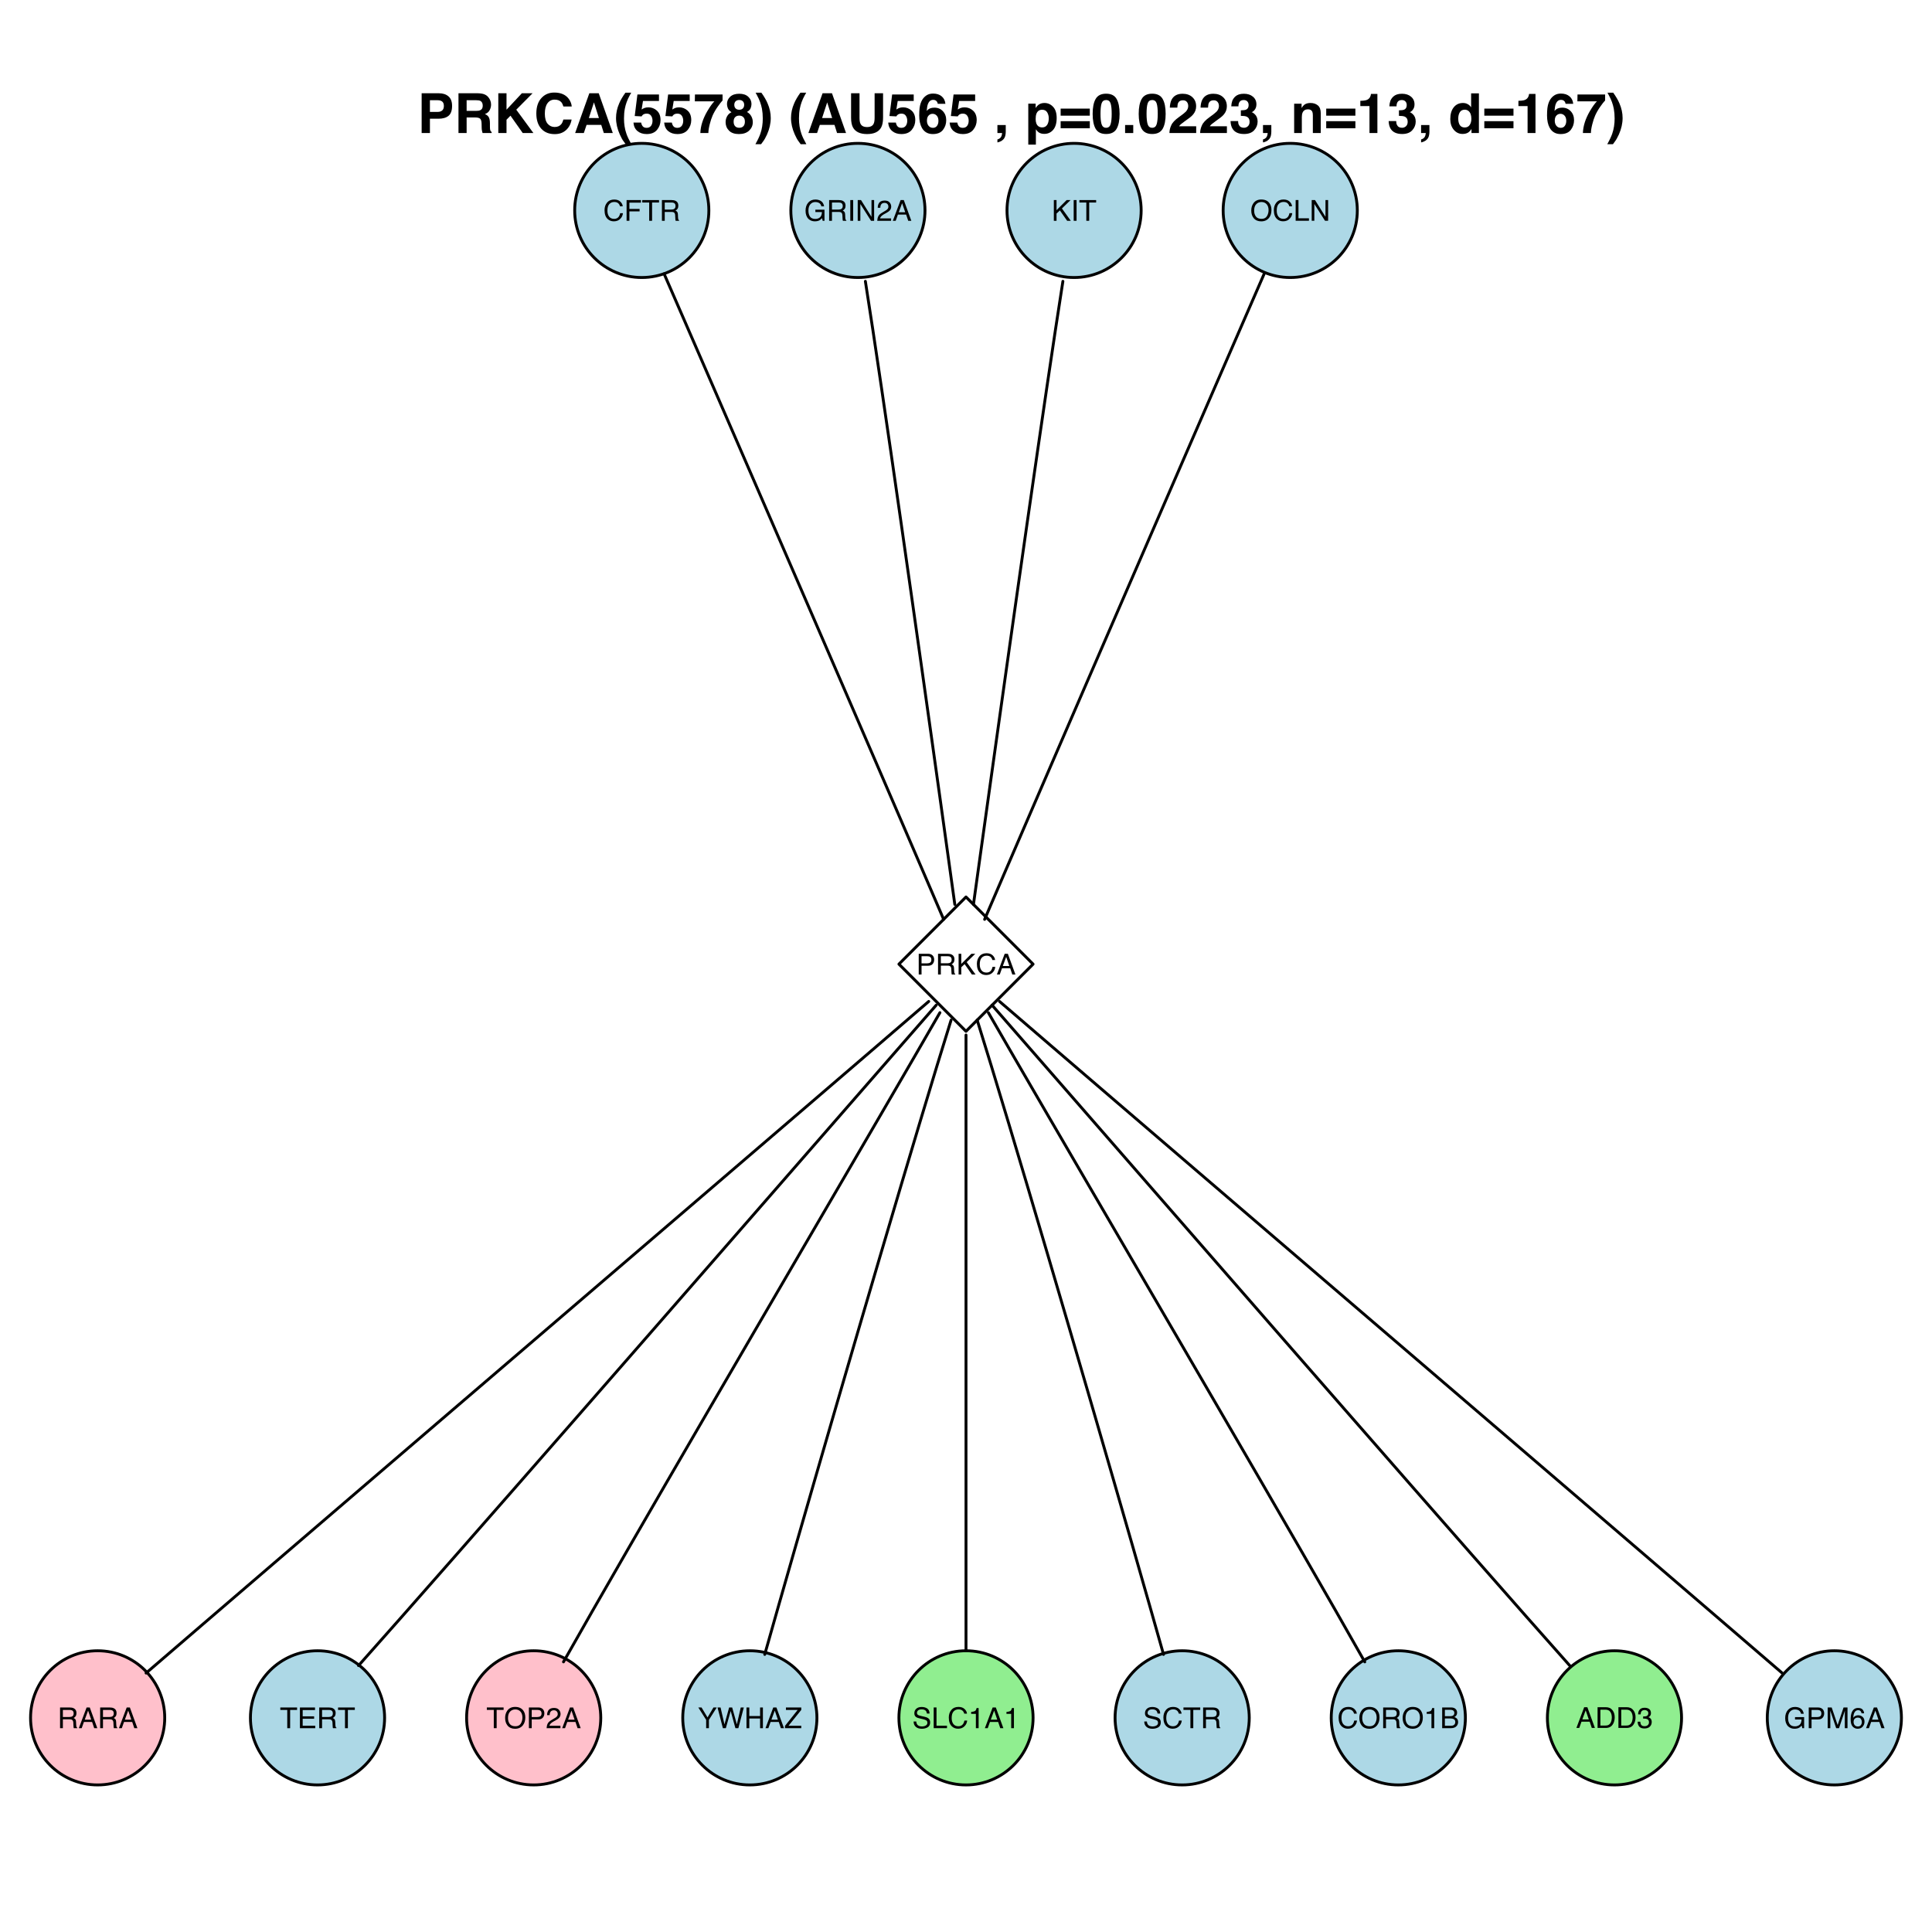 <?xml version="1.0" encoding="UTF-8"?>
<svg xmlns="http://www.w3.org/2000/svg" xmlns:xlink="http://www.w3.org/1999/xlink" width="504pt" height="504pt" viewBox="0 0 504 504" version="1.1">
<defs>
<g>
<symbol overflow="visible" id="glyph0-0">
<path style="stroke:none;" d="M 0.25 0 L 0.25 -5.406 L 4.531 -5.406 L 4.531 0 Z M 3.859 -0.672 L 3.859 -4.719 L 0.922 -4.719 L 0.922 -0.672 Z "/>
</symbol>
<symbol overflow="visible" id="glyph0-1">
<path style="stroke:none;" d="M 2.844 -5.547 C 3.531 -5.547 4.062 -5.363 4.438 -5 C 4.82 -4.645 5.035 -4.238 5.078 -3.781 L 4.359 -3.781 C 4.273 -4.125 4.113 -4.395 3.875 -4.594 C 3.633 -4.801 3.297 -4.906 2.859 -4.906 C 2.328 -4.906 1.895 -4.719 1.562 -4.344 C 1.238 -3.977 1.078 -3.41 1.078 -2.641 C 1.078 -2.004 1.223 -1.488 1.516 -1.094 C 1.816 -0.695 2.258 -0.5 2.844 -0.5 C 3.383 -0.5 3.797 -0.707 4.078 -1.125 C 4.223 -1.344 4.332 -1.629 4.406 -1.984 L 5.125 -1.984 C 5.062 -1.41 4.848 -0.938 4.484 -0.562 C 4.055 -0.094 3.477 0.141 2.75 0.141 C 2.125 0.141 1.598 -0.051 1.172 -0.438 C 0.609 -0.938 0.328 -1.711 0.328 -2.766 C 0.328 -3.555 0.539 -4.207 0.969 -4.719 C 1.414 -5.27 2.039 -5.547 2.844 -5.547 Z M 2.703 -5.547 Z "/>
</symbol>
<symbol overflow="visible" id="glyph0-2">
<path style="stroke:none;" d="M 0.641 -5.406 L 4.391 -5.406 L 4.391 -4.734 L 1.375 -4.734 L 1.375 -3.094 L 4.031 -3.094 L 4.031 -2.453 L 1.375 -2.453 L 1.375 0 L 0.641 0 Z "/>
</symbol>
<symbol overflow="visible" id="glyph0-3">
<path style="stroke:none;" d="M 4.5 -5.406 L 4.5 -4.766 L 2.688 -4.766 L 2.688 0 L 1.938 0 L 1.938 -4.766 L 0.125 -4.766 L 0.125 -5.406 Z "/>
</symbol>
<symbol overflow="visible" id="glyph0-4">
<path style="stroke:none;" d="M 3.078 -2.922 C 3.422 -2.922 3.691 -2.988 3.891 -3.125 C 4.098 -3.27 4.203 -3.52 4.203 -3.875 C 4.203 -4.258 4.062 -4.52 3.781 -4.656 C 3.633 -4.727 3.438 -4.766 3.188 -4.766 L 1.391 -4.766 L 1.391 -2.922 Z M 0.656 -5.406 L 3.156 -5.406 C 3.57 -5.406 3.914 -5.344 4.188 -5.219 C 4.688 -4.988 4.938 -4.566 4.938 -3.953 C 4.938 -3.617 4.867 -3.348 4.734 -3.141 C 4.609 -2.941 4.426 -2.781 4.188 -2.656 C 4.395 -2.57 4.551 -2.457 4.656 -2.312 C 4.758 -2.176 4.816 -1.953 4.828 -1.641 L 4.859 -0.906 C 4.867 -0.707 4.883 -0.555 4.906 -0.453 C 4.957 -0.273 5.035 -0.164 5.141 -0.125 L 5.141 0 L 4.25 0 C 4.227 -0.039 4.207 -0.098 4.188 -0.172 C 4.176 -0.254 4.164 -0.398 4.156 -0.609 L 4.109 -1.5 C 4.086 -1.852 3.957 -2.094 3.719 -2.219 C 3.582 -2.281 3.363 -2.312 3.062 -2.312 L 1.391 -2.312 L 1.391 0 L 0.656 0 Z "/>
</symbol>
<symbol overflow="visible" id="glyph0-5">
<path style="stroke:none;" d="M 2.906 -5.547 C 3.414 -5.547 3.852 -5.445 4.219 -5.25 C 4.758 -4.969 5.086 -4.473 5.203 -3.766 L 4.484 -3.766 C 4.398 -4.16 4.219 -4.445 3.938 -4.625 C 3.656 -4.801 3.305 -4.891 2.891 -4.891 C 2.391 -4.891 1.969 -4.703 1.625 -4.328 C 1.281 -3.953 1.109 -3.395 1.109 -2.656 C 1.109 -2.008 1.25 -1.484 1.531 -1.078 C 1.812 -0.68 2.273 -0.484 2.922 -0.484 C 3.398 -0.484 3.801 -0.625 4.125 -0.906 C 4.445 -1.188 4.613 -1.645 4.625 -2.281 L 2.922 -2.281 L 2.922 -2.891 L 5.297 -2.891 L 5.297 0 L 4.828 0 L 4.656 -0.688 C 4.406 -0.414 4.188 -0.227 4 -0.125 C 3.676 0.051 3.266 0.141 2.766 0.141 C 2.129 0.141 1.582 -0.066 1.125 -0.484 C 0.613 -0.992 0.359 -1.707 0.359 -2.625 C 0.359 -3.52 0.602 -4.238 1.094 -4.781 C 1.562 -5.289 2.164 -5.547 2.906 -5.547 Z M 2.781 -5.547 Z "/>
</symbol>
<symbol overflow="visible" id="glyph0-6">
<path style="stroke:none;" d="M 0.734 -5.406 L 1.484 -5.406 L 1.484 0 L 0.734 0 Z "/>
</symbol>
<symbol overflow="visible" id="glyph0-7">
<path style="stroke:none;" d="M 0.578 -5.406 L 1.438 -5.406 L 4.172 -1.031 L 4.172 -5.406 L 4.859 -5.406 L 4.859 0 L 4.047 0 L 1.266 -4.375 L 1.266 0 L 0.578 0 Z M 2.672 -5.406 Z "/>
</symbol>
<symbol overflow="visible" id="glyph0-8">
<path style="stroke:none;" d="M 0.234 0 C 0.254 -0.457 0.348 -0.852 0.516 -1.188 C 0.68 -1.52 1 -1.82 1.469 -2.094 L 2.172 -2.516 C 2.492 -2.691 2.719 -2.848 2.844 -2.984 C 3.039 -3.18 3.141 -3.41 3.141 -3.672 C 3.141 -3.984 3.047 -4.227 2.859 -4.406 C 2.68 -4.582 2.441 -4.672 2.141 -4.672 C 1.68 -4.672 1.363 -4.5 1.188 -4.156 C 1.094 -3.977 1.039 -3.723 1.031 -3.391 L 0.359 -3.391 C 0.367 -3.848 0.457 -4.223 0.625 -4.516 C 0.906 -5.023 1.41 -5.281 2.141 -5.281 C 2.742 -5.281 3.18 -5.117 3.453 -4.797 C 3.734 -4.473 3.875 -4.109 3.875 -3.703 C 3.875 -3.285 3.727 -2.926 3.438 -2.625 C 3.258 -2.445 2.953 -2.238 2.516 -2 L 2 -1.719 C 1.758 -1.582 1.57 -1.453 1.438 -1.328 C 1.188 -1.117 1.031 -0.883 0.969 -0.625 L 3.844 -0.625 L 3.844 0 Z "/>
</symbol>
<symbol overflow="visible" id="glyph0-9">
<path style="stroke:none;" d="M 3.344 -2.219 L 2.531 -4.594 L 1.656 -2.219 Z M 2.141 -5.406 L 2.969 -5.406 L 4.938 0 L 4.125 0 L 3.578 -1.625 L 1.438 -1.625 L 0.859 0 L 0.109 0 Z M 2.516 -5.406 Z "/>
</symbol>
<symbol overflow="visible" id="glyph0-10">
<path style="stroke:none;" d="M 0.578 -5.406 L 1.281 -5.406 L 1.281 -2.766 L 3.922 -5.406 L 4.938 -5.406 L 2.688 -3.219 L 5 0 L 4.047 0 L 2.156 -2.703 L 1.281 -1.891 L 1.281 0 L 0.578 0 Z "/>
</symbol>
<symbol overflow="visible" id="glyph0-11">
<path style="stroke:none;" d="M 2.906 -5.547 C 3.852 -5.547 4.555 -5.238 5.016 -4.625 C 5.379 -4.145 5.562 -3.535 5.562 -2.797 C 5.562 -1.984 5.359 -1.312 4.953 -0.781 C 4.461 -0.156 3.773 0.156 2.891 0.156 C 2.055 0.156 1.406 -0.117 0.938 -0.672 C 0.508 -1.191 0.297 -1.859 0.297 -2.672 C 0.297 -3.398 0.477 -4.023 0.844 -4.547 C 1.301 -5.211 1.988 -5.547 2.906 -5.547 Z M 2.984 -0.5 C 3.629 -0.5 4.094 -0.727 4.375 -1.188 C 4.664 -1.656 4.812 -2.188 4.812 -2.781 C 4.812 -3.414 4.645 -3.926 4.312 -4.312 C 3.977 -4.695 3.523 -4.891 2.953 -4.891 C 2.391 -4.891 1.93 -4.695 1.578 -4.312 C 1.223 -3.938 1.047 -3.375 1.047 -2.625 C 1.047 -2.031 1.195 -1.523 1.5 -1.109 C 1.801 -0.703 2.297 -0.5 2.984 -0.5 Z M 2.922 -5.547 Z "/>
</symbol>
<symbol overflow="visible" id="glyph0-12">
<path style="stroke:none;" d="M 0.578 -5.406 L 1.312 -5.406 L 1.312 -0.641 L 4.047 -0.641 L 4.047 0 L 0.578 0 Z "/>
</symbol>
<symbol overflow="visible" id="glyph0-13">
<path style="stroke:none;" d="M 0.641 -5.406 L 3.078 -5.406 C 3.555 -5.406 3.941 -5.27 4.234 -5 C 4.523 -4.727 4.672 -4.348 4.672 -3.859 C 4.672 -3.43 4.539 -3.062 4.281 -2.75 C 4.02 -2.438 3.617 -2.281 3.078 -2.281 L 1.375 -2.281 L 1.375 0 L 0.641 0 Z M 3.938 -3.844 C 3.938 -4.25 3.789 -4.52 3.5 -4.656 C 3.332 -4.727 3.109 -4.766 2.828 -4.766 L 1.375 -4.766 L 1.375 -2.906 L 2.828 -2.906 C 3.16 -2.906 3.426 -2.973 3.625 -3.109 C 3.832 -3.254 3.938 -3.5 3.938 -3.844 Z "/>
</symbol>
<symbol overflow="visible" id="glyph0-14">
<path style="stroke:none;" d="M 0.641 -5.406 L 4.578 -5.406 L 4.578 -4.734 L 1.359 -4.734 L 1.359 -3.094 L 4.344 -3.094 L 4.344 -2.469 L 1.359 -2.469 L 1.359 -0.641 L 4.641 -0.641 L 4.641 0 L 0.641 0 Z M 2.641 -5.406 Z "/>
</symbol>
<symbol overflow="visible" id="glyph0-15">
<path style="stroke:none;" d="M 0.156 -5.406 L 1 -5.406 L 2.562 -2.812 L 4.109 -5.406 L 4.969 -5.406 L 2.922 -2.172 L 2.922 0 L 2.203 0 L 2.203 -2.172 Z M 2.578 -5.406 Z "/>
</symbol>
<symbol overflow="visible" id="glyph0-16">
<path style="stroke:none;" d="M 0.938 -5.406 L 1.953 -1 L 3.172 -5.406 L 3.969 -5.406 L 5.188 -1 L 6.203 -5.406 L 7 -5.406 L 5.578 0 L 4.812 0 L 3.578 -4.484 L 2.312 0 L 1.547 0 L 0.141 -5.406 Z "/>
</symbol>
<symbol overflow="visible" id="glyph0-17">
<path style="stroke:none;" d="M 0.594 -5.406 L 1.328 -5.406 L 1.328 -3.172 L 4.141 -3.172 L 4.141 -5.406 L 4.875 -5.406 L 4.875 0 L 4.141 0 L 4.141 -2.531 L 1.328 -2.531 L 1.328 0 L 0.594 0 Z "/>
</symbol>
<symbol overflow="visible" id="glyph0-18">
<path style="stroke:none;" d="M 0.172 -0.609 L 3.484 -4.766 L 0.422 -4.766 L 0.422 -5.406 L 4.422 -5.406 L 4.422 -4.766 L 1.094 -0.641 L 4.422 -0.641 L 4.422 0 L 0.172 0 Z M 2.422 -5.406 Z "/>
</symbol>
<symbol overflow="visible" id="glyph0-19">
<path style="stroke:none;" d="M 1.047 -1.75 C 1.066 -1.438 1.141 -1.188 1.266 -1 C 1.504 -0.633 1.93 -0.453 2.547 -0.453 C 2.828 -0.453 3.078 -0.492 3.297 -0.578 C 3.734 -0.734 3.953 -1.004 3.953 -1.391 C 3.953 -1.68 3.863 -1.891 3.688 -2.016 C 3.5 -2.141 3.207 -2.25 2.812 -2.344 L 2.078 -2.516 C 1.598 -2.617 1.258 -2.734 1.062 -2.859 C 0.719 -3.086 0.547 -3.426 0.547 -3.875 C 0.547 -4.363 0.711 -4.758 1.047 -5.062 C 1.379 -5.375 1.852 -5.531 2.469 -5.531 C 3.039 -5.531 3.523 -5.395 3.922 -5.125 C 4.316 -4.852 4.516 -4.414 4.516 -3.812 L 3.828 -3.812 C 3.785 -4.102 3.707 -4.328 3.594 -4.484 C 3.363 -4.766 2.984 -4.906 2.453 -4.906 C 2.023 -4.906 1.711 -4.812 1.516 -4.625 C 1.328 -4.445 1.234 -4.238 1.234 -4 C 1.234 -3.738 1.344 -3.547 1.562 -3.422 C 1.707 -3.336 2.035 -3.238 2.547 -3.125 L 3.312 -2.953 C 3.676 -2.867 3.957 -2.754 4.156 -2.609 C 4.5 -2.359 4.672 -1.992 4.672 -1.516 C 4.672 -0.91 4.453 -0.477 4.016 -0.219 C 3.578 0.031 3.07 0.156 2.5 0.156 C 1.832 0.156 1.305 -0.016 0.922 -0.359 C 0.547 -0.703 0.359 -1.164 0.359 -1.75 Z M 2.531 -5.547 Z "/>
</symbol>
<symbol overflow="visible" id="glyph0-20">
<path style="stroke:none;" d="M 0.719 -3.734 L 0.719 -4.234 C 1.195 -4.285 1.531 -4.363 1.719 -4.469 C 1.906 -4.582 2.047 -4.844 2.141 -5.25 L 2.672 -5.25 L 2.672 0 L 1.953 0 L 1.953 -3.734 Z "/>
</symbol>
<symbol overflow="visible" id="glyph0-21">
<path style="stroke:none;" d="M 2.609 -3.125 C 2.91 -3.125 3.148 -3.164 3.328 -3.25 C 3.598 -3.383 3.734 -3.625 3.734 -3.969 C 3.734 -4.32 3.586 -4.562 3.297 -4.688 C 3.141 -4.758 2.898 -4.797 2.578 -4.797 L 1.266 -4.797 L 1.266 -3.125 Z M 2.844 -0.625 C 3.289 -0.625 3.613 -0.754 3.812 -1.016 C 3.926 -1.18 3.984 -1.379 3.984 -1.609 C 3.984 -2.004 3.812 -2.27 3.469 -2.406 C 3.281 -2.488 3.031 -2.531 2.719 -2.531 L 1.266 -2.531 L 1.266 -0.625 Z M 0.562 -5.406 L 2.875 -5.406 C 3.508 -5.406 3.957 -5.211 4.219 -4.828 C 4.375 -4.609 4.453 -4.352 4.453 -4.062 C 4.453 -3.719 4.359 -3.438 4.172 -3.219 C 4.066 -3.102 3.922 -3 3.734 -2.906 C 4.016 -2.801 4.223 -2.68 4.359 -2.547 C 4.598 -2.316 4.719 -1.992 4.719 -1.578 C 4.719 -1.234 4.609 -0.914 4.391 -0.625 C 4.066 -0.207 3.551 0 2.844 0 L 0.562 0 Z "/>
</symbol>
<symbol overflow="visible" id="glyph0-22">
<path style="stroke:none;" d="M 2.641 -0.625 C 2.891 -0.625 3.098 -0.648 3.266 -0.703 C 3.547 -0.797 3.773 -0.977 3.953 -1.25 C 4.098 -1.469 4.203 -1.75 4.266 -2.094 C 4.305 -2.289 4.328 -2.477 4.328 -2.656 C 4.328 -3.32 4.191 -3.836 3.922 -4.203 C 3.66 -4.578 3.234 -4.766 2.641 -4.766 L 1.344 -4.766 L 1.344 -0.625 Z M 0.609 -5.406 L 2.797 -5.406 C 3.535 -5.406 4.109 -5.141 4.516 -4.609 C 4.891 -4.129 5.078 -3.52 5.078 -2.781 C 5.078 -2.207 4.969 -1.691 4.75 -1.234 C 4.363 -0.41 3.707 0 2.781 0 L 0.609 0 Z "/>
</symbol>
<symbol overflow="visible" id="glyph0-23">
<path style="stroke:none;" d="M 1.953 0.141 C 1.328 0.141 0.875 -0.023 0.594 -0.359 C 0.32 -0.703 0.188 -1.125 0.188 -1.625 L 0.875 -1.625 C 0.906 -1.281 0.969 -1.031 1.062 -0.875 C 1.227 -0.594 1.539 -0.453 2 -0.453 C 2.344 -0.453 2.617 -0.547 2.828 -0.734 C 3.035 -0.922 3.141 -1.16 3.141 -1.453 C 3.141 -1.816 3.031 -2.07 2.812 -2.219 C 2.594 -2.363 2.285 -2.438 1.891 -2.438 C 1.848 -2.438 1.801 -2.438 1.75 -2.438 C 1.707 -2.438 1.664 -2.438 1.625 -2.438 L 1.625 -3.016 C 1.688 -3.004 1.738 -3 1.781 -3 C 1.832 -3 1.883 -3 1.938 -3 C 2.188 -3 2.391 -3.035 2.547 -3.109 C 2.828 -3.254 2.969 -3.5 2.969 -3.844 C 2.969 -4.113 2.875 -4.316 2.688 -4.453 C 2.5 -4.598 2.285 -4.672 2.047 -4.672 C 1.598 -4.672 1.289 -4.523 1.125 -4.234 C 1.031 -4.066 0.977 -3.832 0.969 -3.531 L 0.312 -3.531 C 0.312 -3.926 0.391 -4.258 0.547 -4.531 C 0.816 -5.02 1.289 -5.266 1.969 -5.266 C 2.508 -5.266 2.926 -5.145 3.219 -4.906 C 3.508 -4.676 3.656 -4.332 3.656 -3.875 C 3.656 -3.551 3.566 -3.289 3.391 -3.094 C 3.285 -2.969 3.148 -2.867 2.984 -2.797 C 3.254 -2.723 3.469 -2.578 3.625 -2.359 C 3.781 -2.141 3.859 -1.875 3.859 -1.562 C 3.859 -1.062 3.691 -0.648 3.359 -0.328 C 3.035 -0.016 2.566 0.141 1.953 0.141 Z "/>
</symbol>
<symbol overflow="visible" id="glyph0-24">
<path style="stroke:none;" d="M 0.562 -5.406 L 1.609 -5.406 L 3.156 -0.828 L 4.703 -5.406 L 5.734 -5.406 L 5.734 0 L 5.031 0 L 5.031 -3.188 C 5.031 -3.301 5.031 -3.484 5.031 -3.734 C 5.039 -3.992 5.047 -4.27 5.047 -4.562 L 3.516 0 L 2.781 0 L 1.234 -4.562 L 1.234 -4.391 C 1.234 -4.254 1.234 -4.051 1.234 -3.781 C 1.242 -3.508 1.25 -3.312 1.25 -3.188 L 1.25 0 L 0.562 0 Z "/>
</symbol>
<symbol overflow="visible" id="glyph0-25">
<path style="stroke:none;" d="M 2.203 -5.281 C 2.785 -5.281 3.191 -5.129 3.422 -4.828 C 3.66 -4.523 3.781 -4.211 3.781 -3.891 L 3.125 -3.891 C 3.082 -4.098 3.02 -4.258 2.938 -4.375 C 2.781 -4.594 2.539 -4.703 2.219 -4.703 C 1.844 -4.703 1.547 -4.531 1.328 -4.188 C 1.109 -3.852 0.988 -3.363 0.969 -2.719 C 1.113 -2.945 1.305 -3.113 1.547 -3.219 C 1.754 -3.32 1.988 -3.375 2.25 -3.375 C 2.688 -3.375 3.066 -3.234 3.391 -2.953 C 3.723 -2.672 3.891 -2.25 3.891 -1.688 C 3.891 -1.207 3.734 -0.781 3.422 -0.406 C 3.109 -0.039 2.664 0.141 2.094 0.141 C 1.602 0.141 1.176 -0.047 0.812 -0.422 C 0.457 -0.797 0.281 -1.426 0.281 -2.312 C 0.281 -2.969 0.359 -3.523 0.516 -3.984 C 0.828 -4.848 1.391 -5.281 2.203 -5.281 Z M 2.156 -0.453 C 2.5 -0.453 2.758 -0.566 2.938 -0.797 C 3.113 -1.035 3.203 -1.312 3.203 -1.625 C 3.203 -1.895 3.125 -2.148 2.969 -2.391 C 2.812 -2.641 2.531 -2.766 2.125 -2.766 C 1.832 -2.766 1.578 -2.672 1.359 -2.484 C 1.148 -2.297 1.047 -2.008 1.047 -1.625 C 1.047 -1.289 1.145 -1.008 1.344 -0.781 C 1.539 -0.562 1.812 -0.453 2.156 -0.453 Z "/>
</symbol>
<symbol overflow="visible" id="glyph1-0">
<path style="stroke:none;" d="M 1.078 0 L 1.078 -10.375 L 9.438 -10.375 L 9.438 0 Z M 8.141 -1.297 L 8.141 -9.078 L 2.375 -9.078 L 2.375 -1.297 Z "/>
</symbol>
<symbol overflow="visible" id="glyph1-1">
<path style="stroke:none;" d="M 6.938 -7.062 C 6.938 -7.602 6.789 -7.988 6.5 -8.219 C 6.219 -8.445 5.82 -8.562 5.312 -8.562 L 3.297 -8.562 L 3.297 -5.516 L 5.312 -5.516 C 5.82 -5.516 6.219 -5.641 6.5 -5.891 C 6.789 -6.141 6.938 -6.531 6.938 -7.062 Z M 9.078 -7.078 C 9.078 -5.859 8.766 -4.992 8.141 -4.484 C 7.523 -3.984 6.645 -3.734 5.5 -3.734 L 3.297 -3.734 L 3.297 0 L 1.141 0 L 1.141 -10.375 L 5.656 -10.375 C 6.695 -10.375 7.523 -10.102 8.141 -9.562 C 8.766 -9.031 9.078 -8.203 9.078 -7.078 Z "/>
</symbol>
<symbol overflow="visible" id="glyph1-2">
<path style="stroke:none;" d="M 3.266 -8.562 L 3.266 -5.781 L 5.719 -5.781 C 6.207 -5.781 6.57 -5.836 6.812 -5.953 C 7.25 -6.148 7.469 -6.539 7.469 -7.125 C 7.469 -7.75 7.258 -8.172 6.844 -8.391 C 6.602 -8.504 6.25 -8.562 5.781 -8.562 Z M 6.234 -10.375 C 6.961 -10.352 7.52 -10.258 7.906 -10.094 C 8.301 -9.938 8.633 -9.695 8.906 -9.375 C 9.133 -9.113 9.312 -8.82 9.438 -8.5 C 9.57 -8.188 9.641 -7.828 9.641 -7.422 C 9.641 -6.922 9.516 -6.43 9.266 -5.953 C 9.016 -5.484 8.602 -5.148 8.031 -4.953 C 8.508 -4.754 8.848 -4.477 9.047 -4.125 C 9.242 -3.781 9.344 -3.242 9.344 -2.516 L 9.344 -1.812 C 9.344 -1.344 9.363 -1.02 9.406 -0.844 C 9.457 -0.582 9.586 -0.391 9.797 -0.266 L 9.797 0 L 7.422 0 C 7.348 -0.227 7.301 -0.414 7.281 -0.562 C 7.219 -0.844 7.188 -1.141 7.188 -1.453 L 7.172 -2.406 C 7.16 -3.07 7.035 -3.516 6.797 -3.734 C 6.566 -3.953 6.133 -4.062 5.5 -4.062 L 3.266 -4.062 L 3.266 0 L 1.141 0 L 1.141 -10.375 Z "/>
</symbol>
<symbol overflow="visible" id="glyph1-3">
<path style="stroke:none;" d="M 1.125 -10.375 L 3.266 -10.375 L 3.266 -6.094 L 7.266 -10.375 L 10.062 -10.375 L 5.812 -6.094 L 10.281 0 L 7.5 0 L 4.297 -4.531 L 3.266 -3.469 L 3.266 0 L 1.125 0 Z "/>
</symbol>
<symbol overflow="visible" id="glyph1-4">
<path style="stroke:none;" d="M 0.641 -5.094 C 0.641 -6.906 1.129 -8.301 2.109 -9.281 C 2.953 -10.133 4.023 -10.562 5.328 -10.562 C 7.066 -10.562 8.344 -9.988 9.156 -8.844 C 9.594 -8.207 9.832 -7.566 9.875 -6.922 L 7.703 -6.922 C 7.555 -7.41 7.375 -7.785 7.156 -8.047 C 6.758 -8.492 6.176 -8.719 5.406 -8.719 C 4.625 -8.719 4.004 -8.398 3.547 -7.766 C 3.086 -7.129 2.859 -6.227 2.859 -5.062 C 2.859 -3.895 3.098 -3.02 3.578 -2.438 C 4.066 -1.863 4.68 -1.578 5.422 -1.578 C 6.18 -1.578 6.758 -1.828 7.156 -2.328 C 7.375 -2.598 7.555 -3 7.703 -3.531 L 9.844 -3.531 C 9.656 -2.406 9.176 -1.488 8.406 -0.781 C 7.633 -0.07 6.645 0.281 5.438 0.281 C 3.945 0.281 2.773 -0.191 1.922 -1.141 C 1.066 -2.109 0.641 -3.426 0.641 -5.094 Z M 5.266 -10.688 Z "/>
</symbol>
<symbol overflow="visible" id="glyph1-5">
<path style="stroke:none;" d="M 3.938 -3.922 L 6.562 -3.922 L 5.266 -8 Z M 4.062 -10.375 L 6.516 -10.375 L 10.188 0 L 7.844 0 L 7.172 -2.125 L 3.344 -2.125 L 2.625 0 L 0.359 0 Z M 5.281 -10.375 Z "/>
</symbol>
<symbol overflow="visible" id="glyph1-6">
<path style="stroke:none;" d="M 1.453 -7.75 C 1.816 -8.613 2.359 -9.539 3.078 -10.531 L 4.594 -10.531 L 4.156 -9.75 C 3.562 -8.664 3.148 -7.531 2.922 -6.344 C 2.773 -5.562 2.703 -4.711 2.703 -3.797 C 2.703 -2.359 2.91 -1.039 3.328 0.156 C 3.566 0.875 4 1.789 4.625 2.906 L 3.141 2.906 L 2.641 2.219 C 2.316 1.812 1.973 1.195 1.609 0.375 C 0.953 -1.082 0.625 -2.516 0.625 -3.922 C 0.625 -5.211 0.898 -6.488 1.453 -7.75 Z "/>
</symbol>
<symbol overflow="visible" id="glyph1-7">
<path style="stroke:none;" d="M 2.375 -2.734 C 2.457 -2.297 2.609 -1.957 2.828 -1.719 C 3.055 -1.477 3.383 -1.359 3.812 -1.359 C 4.312 -1.359 4.691 -1.531 4.953 -1.875 C 5.211 -2.227 5.344 -2.672 5.344 -3.203 C 5.344 -3.723 5.219 -4.16 4.969 -4.516 C 4.727 -4.879 4.352 -5.062 3.844 -5.062 C 3.594 -5.062 3.379 -5.031 3.203 -4.969 C 2.891 -4.852 2.656 -4.645 2.5 -4.344 L 0.703 -4.438 L 1.406 -10.062 L 7.031 -10.062 L 7.031 -8.359 L 2.859 -8.359 L 2.5 -6.141 C 2.812 -6.336 3.051 -6.469 3.219 -6.531 C 3.508 -6.645 3.863 -6.703 4.281 -6.703 C 5.125 -6.703 5.859 -6.414 6.484 -5.844 C 7.117 -5.281 7.438 -4.457 7.438 -3.375 C 7.438 -2.426 7.133 -1.582 6.531 -0.844 C 5.926 -0.102 5.02 0.266 3.812 0.266 C 2.844 0.266 2.047 0.004 1.422 -0.516 C 0.797 -1.035 0.445 -1.773 0.375 -2.734 Z "/>
</symbol>
<symbol overflow="visible" id="glyph1-8">
<path style="stroke:none;" d="M 7.594 -8.5 C 7.289 -8.195 6.875 -7.664 6.344 -6.906 C 5.812 -6.156 5.363 -5.379 5 -4.578 C 4.719 -3.941 4.461 -3.164 4.234 -2.25 C 4.004 -1.332 3.891 -0.582 3.891 0 L 1.797 0 C 1.859 -1.832 2.461 -3.734 3.609 -5.703 C 4.336 -6.93 4.953 -7.785 5.453 -8.266 L 0.359 -8.266 L 0.391 -10.062 L 7.594 -10.062 Z "/>
</symbol>
<symbol overflow="visible" id="glyph1-9">
<path style="stroke:none;" d="M 2.469 -2.969 C 2.469 -2.457 2.598 -2.062 2.859 -1.781 C 3.117 -1.508 3.477 -1.375 3.938 -1.375 C 4.395 -1.375 4.754 -1.508 5.016 -1.781 C 5.273 -2.062 5.406 -2.457 5.406 -2.969 C 5.406 -3.488 5.27 -3.879 5 -4.141 C 4.738 -4.41 4.383 -4.547 3.938 -4.547 C 3.477 -4.547 3.117 -4.41 2.859 -4.141 C 2.598 -3.879 2.469 -3.488 2.469 -2.969 Z M 0.375 -2.828 C 0.375 -3.398 0.504 -3.914 0.766 -4.375 C 1.023 -4.844 1.406 -5.195 1.906 -5.438 C 1.414 -5.758 1.098 -6.109 0.953 -6.484 C 0.805 -6.867 0.734 -7.227 0.734 -7.562 C 0.734 -8.312 1.008 -8.945 1.562 -9.469 C 2.125 -9.988 2.914 -10.25 3.938 -10.25 C 4.945 -10.25 5.727 -9.988 6.281 -9.469 C 6.844 -8.945 7.125 -8.312 7.125 -7.562 C 7.125 -7.227 7.051 -6.867 6.906 -6.484 C 6.758 -6.109 6.441 -5.781 5.953 -5.5 C 6.453 -5.219 6.828 -4.844 7.078 -4.375 C 7.336 -3.914 7.469 -3.398 7.469 -2.828 C 7.469 -1.973 7.148 -1.242 6.516 -0.641 C 5.879 -0.035 4.988 0.266 3.844 0.266 C 2.707 0.266 1.844 -0.035 1.25 -0.641 C 0.664 -1.242 0.375 -1.973 0.375 -2.828 Z M 2.641 -7.344 C 2.641 -6.969 2.754 -6.66 2.984 -6.422 C 3.211 -6.191 3.531 -6.078 3.938 -6.078 C 4.344 -6.078 4.656 -6.191 4.875 -6.422 C 5.102 -6.66 5.219 -6.969 5.219 -7.344 C 5.219 -7.75 5.102 -8.062 4.875 -8.281 C 4.656 -8.508 4.344 -8.625 3.938 -8.625 C 3.531 -8.625 3.211 -8.508 2.984 -8.281 C 2.754 -8.062 2.641 -7.75 2.641 -7.344 Z "/>
</symbol>
<symbol overflow="visible" id="glyph1-10">
<path style="stroke:none;" d="M 1.688 -10.531 C 2.406 -9.539 2.945 -8.613 3.312 -7.75 C 3.863 -6.488 4.141 -5.211 4.141 -3.922 C 4.141 -2.516 3.816 -1.082 3.172 0.375 C 2.797 1.195 2.445 1.812 2.125 2.219 L 1.625 2.906 L 0.141 2.906 C 0.766 1.789 1.195 0.875 1.438 0.156 C 1.852 -1.039 2.062 -2.359 2.062 -3.797 C 2.062 -4.711 1.988 -5.562 1.844 -6.344 C 1.613 -7.531 1.203 -8.664 0.609 -9.75 L 0.188 -10.531 Z "/>
</symbol>
<symbol overflow="visible" id="glyph1-11">
<path style="stroke:none;" d=""/>
</symbol>
<symbol overflow="visible" id="glyph1-12">
<path style="stroke:none;" d="M 1.094 -10.375 L 3.297 -10.375 L 3.297 -4 C 3.297 -3.281 3.379 -2.758 3.547 -2.438 C 3.816 -1.852 4.391 -1.562 5.266 -1.562 C 6.141 -1.562 6.711 -1.852 6.984 -2.438 C 7.148 -2.758 7.234 -3.281 7.234 -4 L 7.234 -10.375 L 9.438 -10.375 L 9.438 -4 C 9.438 -2.895 9.266 -2.035 8.922 -1.422 C 8.285 -0.297 7.066 0.266 5.266 0.266 C 3.473 0.266 2.254 -0.297 1.609 -1.422 C 1.266 -2.035 1.094 -2.895 1.094 -4 Z M 5.266 -10.375 Z "/>
</symbol>
<symbol overflow="visible" id="glyph1-13">
<path style="stroke:none;" d="M 2.469 -3.234 C 2.469 -2.68 2.613 -2.227 2.906 -1.875 C 3.195 -1.531 3.57 -1.359 4.031 -1.359 C 4.477 -1.359 4.828 -1.523 5.078 -1.859 C 5.336 -2.203 5.469 -2.641 5.469 -3.172 C 5.469 -3.766 5.32 -4.219 5.031 -4.531 C 4.738 -4.852 4.379 -5.016 3.953 -5.016 C 3.617 -5.016 3.316 -4.91 3.047 -4.703 C 2.66 -4.398 2.469 -3.91 2.469 -3.234 Z M 5.281 -7.625 C 5.281 -7.789 5.219 -7.973 5.094 -8.172 C 4.875 -8.492 4.547 -8.656 4.109 -8.656 C 3.461 -8.656 3 -8.289 2.719 -7.562 C 2.57 -7.156 2.469 -6.555 2.406 -5.766 C 2.656 -6.066 2.941 -6.285 3.266 -6.422 C 3.598 -6.555 3.977 -6.625 4.406 -6.625 C 5.312 -6.625 6.051 -6.316 6.625 -5.703 C 7.207 -5.086 7.5 -4.301 7.5 -3.344 C 7.5 -2.383 7.211 -1.539 6.641 -0.812 C 6.078 -0.094 5.195 0.266 4 0.266 C 2.719 0.266 1.77 -0.27 1.156 -1.344 C 0.688 -2.188 0.453 -3.27 0.453 -4.594 C 0.453 -5.375 0.484 -6.008 0.547 -6.5 C 0.66 -7.363 0.891 -8.082 1.234 -8.656 C 1.523 -9.145 1.906 -9.539 2.375 -9.844 C 2.844 -10.145 3.406 -10.297 4.062 -10.297 C 5.008 -10.297 5.766 -10.051 6.328 -9.562 C 6.891 -9.082 7.207 -8.438 7.281 -7.625 Z "/>
</symbol>
<symbol overflow="visible" id="glyph1-14">
<path style="stroke:none;" d="M 0.828 1.672 C 1.234 1.555 1.531 1.363 1.719 1.094 C 1.906 0.832 2.016 0.469 2.047 0 L 0.828 0 L 0.828 -2.094 L 3 -2.094 L 3 -0.281 C 3 0.039 2.957 0.375 2.875 0.719 C 2.789 1.062 2.633 1.363 2.406 1.625 C 2.156 1.895 1.859 2.098 1.516 2.234 C 1.18 2.367 0.953 2.438 0.828 2.438 Z "/>
</symbol>
<symbol overflow="visible" id="glyph1-15">
<path style="stroke:none;" d="M 6.219 -3.828 C 6.219 -4.422 6.082 -4.941 5.812 -5.391 C 5.539 -5.848 5.102 -6.078 4.5 -6.078 C 3.77 -6.078 3.27 -5.734 3 -5.047 C 2.863 -4.68 2.797 -4.219 2.797 -3.656 C 2.797 -2.77 3.031 -2.145 3.5 -1.781 C 3.781 -1.57 4.113 -1.469 4.5 -1.469 C 5.062 -1.469 5.488 -1.68 5.781 -2.109 C 6.07 -2.535 6.219 -3.109 6.219 -3.828 Z M 5.078 -7.844 C 5.973 -7.844 6.727 -7.508 7.344 -6.844 C 7.969 -6.188 8.281 -5.219 8.281 -3.938 C 8.281 -2.582 7.977 -1.551 7.375 -0.844 C 6.77 -0.133 5.988 0.219 5.031 0.219 C 4.414 0.219 3.91 0.066 3.516 -0.234 C 3.285 -0.41 3.066 -0.66 2.859 -0.984 L 2.859 3.016 L 0.875 3.016 L 0.875 -7.672 L 2.797 -7.672 L 2.797 -6.531 C 3.016 -6.863 3.242 -7.129 3.484 -7.328 C 3.93 -7.672 4.461 -7.844 5.078 -7.844 Z "/>
</symbol>
<symbol overflow="visible" id="glyph1-16">
<path style="stroke:none;" d="M 8.125 -6.375 L 8.125 -4.531 L 0.516 -4.531 L 0.516 -6.375 Z M 8.125 -3.094 L 8.125 -1.25 L 0.516 -1.25 L 0.516 -3.094 Z "/>
</symbol>
<symbol overflow="visible" id="glyph1-17">
<path style="stroke:none;" d="M 2.5 -5 C 2.5 -3.832 2.594 -2.938 2.781 -2.312 C 2.977 -1.688 3.375 -1.375 3.969 -1.375 C 4.562 -1.375 4.953 -1.688 5.141 -2.312 C 5.328 -2.938 5.422 -3.832 5.422 -5 C 5.422 -6.227 5.328 -7.133 5.141 -7.719 C 4.953 -8.312 4.562 -8.609 3.969 -8.609 C 3.375 -8.609 2.977 -8.312 2.781 -7.719 C 2.594 -7.133 2.5 -6.227 2.5 -5 Z M 3.969 -10.266 C 5.27 -10.266 6.18 -9.805 6.703 -8.891 C 7.223 -7.984 7.484 -6.688 7.484 -5 C 7.484 -3.312 7.223 -2.016 6.703 -1.109 C 6.18 -0.203 5.27 0.25 3.969 0.25 C 2.664 0.25 1.754 -0.203 1.234 -1.109 C 0.711 -2.016 0.453 -3.312 0.453 -5 C 0.453 -6.688 0.711 -7.984 1.234 -8.891 C 1.754 -9.805 2.664 -10.266 3.969 -10.266 Z "/>
</symbol>
<symbol overflow="visible" id="glyph1-18">
<path style="stroke:none;" d="M 0.906 -2.094 L 3.031 -2.094 L 3.031 0 L 0.906 0 Z "/>
</symbol>
<symbol overflow="visible" id="glyph1-19">
<path style="stroke:none;" d="M 0.453 0 C 0.473 -0.727 0.629 -1.395 0.922 -2 C 1.203 -2.688 1.879 -3.41 2.953 -4.172 C 3.867 -4.828 4.461 -5.297 4.734 -5.578 C 5.148 -6.023 5.359 -6.516 5.359 -7.047 C 5.359 -7.484 5.238 -7.844 5 -8.125 C 4.77 -8.406 4.43 -8.547 3.984 -8.547 C 3.367 -8.547 2.953 -8.32 2.734 -7.875 C 2.609 -7.613 2.535 -7.195 2.516 -6.625 L 0.562 -6.625 C 0.594 -7.488 0.75 -8.188 1.031 -8.719 C 1.57 -9.738 2.523 -10.25 3.891 -10.25 C 4.961 -10.25 5.816 -9.945 6.453 -9.344 C 7.098 -8.75 7.422 -7.961 7.422 -6.984 C 7.422 -6.223 7.191 -5.551 6.734 -4.969 C 6.441 -4.57 5.957 -4.141 5.281 -3.672 L 4.484 -3.094 C 3.984 -2.738 3.641 -2.477 3.453 -2.312 C 3.266 -2.156 3.109 -1.973 2.984 -1.766 L 7.438 -1.766 L 7.438 0 Z "/>
</symbol>
<symbol overflow="visible" id="glyph1-20">
<path style="stroke:none;" d="M 2.344 -3.125 C 2.344 -2.719 2.41 -2.383 2.547 -2.125 C 2.785 -1.625 3.227 -1.375 3.875 -1.375 C 4.27 -1.375 4.613 -1.508 4.906 -1.781 C 5.195 -2.051 5.344 -2.441 5.344 -2.953 C 5.344 -3.617 5.07 -4.066 4.531 -4.297 C 4.219 -4.422 3.727 -4.484 3.062 -4.484 L 3.062 -5.922 C 3.719 -5.93 4.176 -5.992 4.438 -6.109 C 4.875 -6.305 5.094 -6.703 5.094 -7.297 C 5.094 -7.691 4.977 -8.008 4.75 -8.25 C 4.531 -8.488 4.211 -8.609 3.797 -8.609 C 3.328 -8.609 2.977 -8.457 2.75 -8.156 C 2.531 -7.863 2.426 -7.469 2.438 -6.969 L 0.562 -6.969 C 0.582 -7.469 0.672 -7.945 0.828 -8.406 C 0.984 -8.801 1.238 -9.172 1.594 -9.516 C 1.852 -9.754 2.164 -9.938 2.531 -10.062 C 2.895 -10.188 3.336 -10.25 3.859 -10.25 C 4.836 -10.25 5.625 -9.992 6.219 -9.484 C 6.82 -8.984 7.125 -8.312 7.125 -7.469 C 7.125 -6.863 6.941 -6.352 6.578 -5.938 C 6.359 -5.688 6.125 -5.516 5.875 -5.422 C 6.062 -5.422 6.328 -5.258 6.672 -4.938 C 7.18 -4.469 7.438 -3.82 7.438 -3 C 7.438 -2.133 7.133 -1.375 6.531 -0.719 C 5.938 -0.07 5.055 0.25 3.891 0.25 C 2.441 0.25 1.438 -0.219 0.875 -1.156 C 0.57 -1.656 0.406 -2.312 0.375 -3.125 Z "/>
</symbol>
<symbol overflow="visible" id="glyph1-21">
<path style="stroke:none;" d="M 5.188 -7.844 C 5.977 -7.844 6.625 -7.633 7.125 -7.219 C 7.633 -6.812 7.891 -6.125 7.891 -5.156 L 7.891 0 L 5.828 0 L 5.828 -4.656 C 5.828 -5.062 5.773 -5.375 5.672 -5.594 C 5.473 -5.988 5.098 -6.188 4.547 -6.188 C 3.867 -6.188 3.398 -5.895 3.141 -5.312 C 3.016 -5.008 2.953 -4.625 2.953 -4.156 L 2.953 0 L 0.953 0 L 0.953 -7.656 L 2.891 -7.656 L 2.891 -6.531 C 3.141 -6.926 3.379 -7.211 3.609 -7.391 C 4.023 -7.691 4.551 -7.844 5.188 -7.844 Z M 4.453 -7.875 Z "/>
</symbol>
<symbol overflow="visible" id="glyph1-22">
<path style="stroke:none;" d="M 1 -7.031 L 1 -8.406 C 1.633 -8.426 2.078 -8.469 2.328 -8.531 C 2.734 -8.613 3.062 -8.789 3.312 -9.062 C 3.488 -9.238 3.617 -9.484 3.703 -9.797 C 3.754 -9.973 3.781 -10.109 3.781 -10.203 L 5.453 -10.203 L 5.453 0 L 3.391 0 L 3.391 -7.031 Z "/>
</symbol>
<symbol overflow="visible" id="glyph1-23">
<path style="stroke:none;" d="M 3.766 -7.844 C 4.223 -7.844 4.633 -7.738 5 -7.531 C 5.363 -7.332 5.656 -7.055 5.875 -6.703 L 5.875 -10.359 L 7.906 -10.359 L 7.906 0 L 5.969 0 L 5.969 -1.062 C 5.676 -0.602 5.348 -0.27 4.984 -0.062 C 4.617 0.133 4.164 0.234 3.625 0.234 C 2.727 0.234 1.973 -0.125 1.359 -0.844 C 0.742 -1.57 0.438 -2.504 0.438 -3.641 C 0.438 -4.941 0.738 -5.969 1.344 -6.719 C 1.945 -7.469 2.754 -7.844 3.766 -7.844 Z M 4.203 -1.453 C 4.766 -1.453 5.191 -1.66 5.484 -2.078 C 5.785 -2.504 5.938 -3.051 5.938 -3.719 C 5.938 -4.656 5.695 -5.328 5.219 -5.734 C 4.938 -5.973 4.602 -6.094 4.219 -6.094 C 3.625 -6.094 3.191 -5.867 2.922 -5.422 C 2.648 -4.984 2.516 -4.438 2.516 -3.781 C 2.516 -3.07 2.648 -2.504 2.922 -2.078 C 3.203 -1.66 3.629 -1.453 4.203 -1.453 Z "/>
</symbol>
</g>
</defs>
<g id="surface8678">
<rect x="0" y="0" width="504" height="504" style="fill:rgb(100%,100%,100%);fill-opacity:1;stroke:none;"/>
<path style="fill-rule:nonzero;fill:rgb(67.843%,84.706%,90.196%);fill-opacity:1;stroke-width:0.75;stroke-linecap:round;stroke-linejoin:round;stroke:rgb(0%,0%,0%);stroke-opacity:1;stroke-miterlimit:10;" d="M 184.918 54.895 C 184.918 64.559 177.082 72.395 167.418 72.395 C 157.75 72.395 149.918 64.559 149.918 54.895 C 149.918 45.23 157.75 37.395 167.418 37.395 C 177.082 37.395 184.918 45.23 184.918 54.895 "/>
<path style="fill-rule:nonzero;fill:rgb(67.843%,84.706%,90.196%);fill-opacity:1;stroke-width:0.75;stroke-linecap:round;stroke-linejoin:round;stroke:rgb(0%,0%,0%);stroke-opacity:1;stroke-miterlimit:10;" d="M 241.305 54.895 C 241.305 64.559 233.469 72.395 223.805 72.395 C 214.141 72.395 206.305 64.559 206.305 54.895 C 206.305 45.23 214.141 37.395 223.805 37.395 C 233.469 37.395 241.305 45.23 241.305 54.895 "/>
<path style="fill-rule:nonzero;fill:rgb(67.843%,84.706%,90.196%);fill-opacity:1;stroke-width:0.75;stroke-linecap:round;stroke-linejoin:round;stroke:rgb(0%,0%,0%);stroke-opacity:1;stroke-miterlimit:10;" d="M 297.695 54.895 C 297.695 64.559 289.859 72.395 280.195 72.395 C 270.531 72.395 262.695 64.559 262.695 54.895 C 262.695 45.23 270.531 37.395 280.195 37.395 C 289.859 37.395 297.695 45.23 297.695 54.895 "/>
<path style="fill-rule:nonzero;fill:rgb(67.843%,84.706%,90.196%);fill-opacity:1;stroke-width:0.75;stroke-linecap:round;stroke-linejoin:round;stroke:rgb(0%,0%,0%);stroke-opacity:1;stroke-miterlimit:10;" d="M 354.082 54.895 C 354.082 64.559 346.25 72.395 336.582 72.395 C 326.918 72.395 319.082 64.559 319.082 54.895 C 319.082 45.23 326.918 37.395 336.582 37.395 C 346.25 37.395 354.082 45.23 354.082 54.895 "/>
<path style="fill-rule:nonzero;fill:rgb(100%,75.294%,79.608%);fill-opacity:1;stroke-width:0.75;stroke-linecap:round;stroke-linejoin:round;stroke:rgb(0%,0%,0%);stroke-opacity:1;stroke-miterlimit:10;" d="M 42.973 448.133 C 42.973 457.797 35.137 465.633 25.473 465.633 C 15.809 465.633 7.973 457.797 7.973 448.133 C 7.973 438.469 15.809 430.633 25.473 430.633 C 35.137 430.633 42.973 438.469 42.973 448.133 "/>
<path style="fill-rule:nonzero;fill:rgb(67.843%,84.706%,90.196%);fill-opacity:1;stroke-width:0.75;stroke-linecap:round;stroke-linejoin:round;stroke:rgb(0%,0%,0%);stroke-opacity:1;stroke-miterlimit:10;" d="M 100.332 448.133 C 100.332 457.797 92.5 465.633 82.832 465.633 C 73.168 465.633 65.332 457.797 65.332 448.133 C 65.332 438.469 73.168 430.633 82.832 430.633 C 92.5 430.633 100.332 438.469 100.332 448.133 "/>
<path style="fill-rule:nonzero;fill:rgb(100%,75.294%,79.608%);fill-opacity:1;stroke-width:0.75;stroke-linecap:round;stroke-linejoin:round;stroke:rgb(0%,0%,0%);stroke-opacity:1;stroke-miterlimit:10;" d="M 156.723 448.133 C 156.723 457.797 148.887 465.633 139.223 465.633 C 129.559 465.633 121.723 457.797 121.723 448.133 C 121.723 438.469 129.559 430.633 139.223 430.633 C 148.887 430.633 156.723 438.469 156.723 448.133 "/>
<path style="fill-rule:nonzero;fill:rgb(67.843%,84.706%,90.196%);fill-opacity:1;stroke-width:0.75;stroke-linecap:round;stroke-linejoin:round;stroke:rgb(0%,0%,0%);stroke-opacity:1;stroke-miterlimit:10;" d="M 213.109 448.133 C 213.109 457.797 205.277 465.633 195.609 465.633 C 185.945 465.633 178.109 457.797 178.109 448.133 C 178.109 438.469 185.945 430.633 195.609 430.633 C 205.277 430.633 213.109 438.469 213.109 448.133 "/>
<path style="fill-rule:nonzero;fill:rgb(56.471%,93.333%,56.471%);fill-opacity:1;stroke-width:0.75;stroke-linecap:round;stroke-linejoin:round;stroke:rgb(0%,0%,0%);stroke-opacity:1;stroke-miterlimit:10;" d="M 269.5 448.133 C 269.5 457.797 261.664 465.633 252 465.633 C 242.336 465.633 234.5 457.797 234.5 448.133 C 234.5 438.469 242.336 430.633 252 430.633 C 261.664 430.633 269.5 438.469 269.5 448.133 "/>
<path style="fill-rule:nonzero;fill:rgb(67.843%,84.706%,90.196%);fill-opacity:1;stroke-width:0.75;stroke-linecap:round;stroke-linejoin:round;stroke:rgb(0%,0%,0%);stroke-opacity:1;stroke-miterlimit:10;" d="M 325.891 448.133 C 325.891 457.797 318.055 465.633 308.391 465.633 C 298.723 465.633 290.891 457.797 290.891 448.133 C 290.891 438.469 298.723 430.633 308.391 430.633 C 318.055 430.633 325.891 438.469 325.891 448.133 "/>
<path style="fill-rule:nonzero;fill:rgb(67.843%,84.706%,90.196%);fill-opacity:1;stroke-width:0.75;stroke-linecap:round;stroke-linejoin:round;stroke:rgb(0%,0%,0%);stroke-opacity:1;stroke-miterlimit:10;" d="M 382.277 448.133 C 382.277 457.797 374.441 465.633 364.777 465.633 C 355.113 465.633 347.277 457.797 347.277 448.133 C 347.277 438.469 355.113 430.633 364.777 430.633 C 374.441 430.633 382.277 438.469 382.277 448.133 "/>
<path style="fill-rule:nonzero;fill:rgb(56.471%,93.333%,56.471%);fill-opacity:1;stroke-width:0.75;stroke-linecap:round;stroke-linejoin:round;stroke:rgb(0%,0%,0%);stroke-opacity:1;stroke-miterlimit:10;" d="M 438.668 448.133 C 438.668 457.797 430.832 465.633 421.168 465.633 C 411.5 465.633 403.668 457.797 403.668 448.133 C 403.668 438.469 411.5 430.633 421.168 430.633 C 430.832 430.633 438.668 438.469 438.668 448.133 "/>
<path style="fill-rule:nonzero;fill:rgb(67.843%,84.706%,90.196%);fill-opacity:1;stroke-width:0.75;stroke-linecap:round;stroke-linejoin:round;stroke:rgb(0%,0%,0%);stroke-opacity:1;stroke-miterlimit:10;" d="M 496.027 448.133 C 496.027 457.797 488.191 465.633 478.527 465.633 C 468.863 465.633 461.027 457.797 461.027 448.133 C 461.027 438.469 468.863 430.633 478.527 430.633 C 488.191 430.633 496.027 438.469 496.027 448.133 "/>
<path style="fill:none;stroke-width:0.75;stroke-linecap:round;stroke-linejoin:round;stroke:rgb(0%,0%,0%);stroke-opacity:1;stroke-miterlimit:10;" d="M 234.5 251.512 L 252 233.992 L 269.5 251.512 L 252 269.035 L 234.5 251.512 "/>
<g style="fill:rgb(0%,0%,0%);fill-opacity:1;">
  <use xlink:href="#glyph0-1" x="157.379" y="57.598"/>
  <use xlink:href="#glyph0-2" x="162.818" y="57.598"/>
  <use xlink:href="#glyph0-3" x="167.418" y="57.598"/>
  <use xlink:href="#glyph0-4" x="172.019" y="57.598"/>
</g>
<g style="fill:rgb(0%,0%,0%);fill-opacity:1;">
  <use xlink:href="#glyph0-5" x="209.785" y="57.598"/>
  <use xlink:href="#glyph0-4" x="215.643" y="57.598"/>
  <use xlink:href="#glyph0-6" x="221.082" y="57.598"/>
  <use xlink:href="#glyph0-7" x="223.174" y="57.598"/>
  <use xlink:href="#glyph0-8" x="228.613" y="57.598"/>
  <use xlink:href="#glyph0-9" x="232.802" y="57.598"/>
</g>
<g style="fill:rgb(0%,0%,0%);fill-opacity:1;">
  <use xlink:href="#glyph0-10" x="274.336" y="57.598"/>
  <use xlink:href="#glyph0-6" x="279.359" y="57.598"/>
  <use xlink:href="#glyph0-3" x="281.452" y="57.598"/>
</g>
<g style="fill:rgb(0%,0%,0%);fill-opacity:1;">
  <use xlink:href="#glyph0-11" x="326.121" y="57.59"/>
  <use xlink:href="#glyph0-1" x="331.979" y="57.59"/>
  <use xlink:href="#glyph0-12" x="337.418" y="57.59"/>
  <use xlink:href="#glyph0-7" x="341.606" y="57.59"/>
</g>
<g style="fill:rgb(0%,0%,0%);fill-opacity:1;">
  <use xlink:href="#glyph0-13" x="239.027" y="254.215"/>
  <use xlink:href="#glyph0-4" x="244.051" y="254.215"/>
  <use xlink:href="#glyph0-10" x="249.489" y="254.215"/>
  <use xlink:href="#glyph0-1" x="254.513" y="254.215"/>
  <use xlink:href="#glyph0-9" x="259.952" y="254.215"/>
</g>
<g style="fill:rgb(0%,0%,0%);fill-opacity:1;">
  <use xlink:href="#glyph0-4" x="15.012" y="450.836"/>
  <use xlink:href="#glyph0-9" x="20.451" y="450.836"/>
  <use xlink:href="#glyph0-4" x="25.474" y="450.836"/>
  <use xlink:href="#glyph0-9" x="30.913" y="450.836"/>
</g>
<g style="fill:rgb(0%,0%,0%);fill-opacity:1;">
  <use xlink:href="#glyph0-3" x="73" y="450.836"/>
  <use xlink:href="#glyph0-14" x="77.6" y="450.836"/>
  <use xlink:href="#glyph0-4" x="82.624" y="450.836"/>
  <use xlink:href="#glyph0-3" x="88.062" y="450.836"/>
</g>
<g style="fill:rgb(0%,0%,0%);fill-opacity:1;">
  <use xlink:href="#glyph0-3" x="126.875" y="450.828"/>
  <use xlink:href="#glyph0-11" x="131.475" y="450.828"/>
  <use xlink:href="#glyph0-13" x="137.333" y="450.828"/>
  <use xlink:href="#glyph0-8" x="142.357" y="450.828"/>
  <use xlink:href="#glyph0-9" x="146.545" y="450.828"/>
</g>
<g style="fill:rgb(0%,0%,0%);fill-opacity:1;">
  <use xlink:href="#glyph0-15" x="182.012" y="450.836"/>
  <use xlink:href="#glyph0-16" x="187.035" y="450.836"/>
  <use xlink:href="#glyph0-17" x="194.143" y="450.836"/>
  <use xlink:href="#glyph0-9" x="199.582" y="450.836"/>
  <use xlink:href="#glyph0-18" x="204.605" y="450.836"/>
</g>
<g style="fill:rgb(0%,0%,0%);fill-opacity:1;">
  <use xlink:href="#glyph0-19" x="237.973" y="450.828"/>
  <use xlink:href="#glyph0-12" x="242.996" y="450.828"/>
  <use xlink:href="#glyph0-1" x="247.184" y="450.828"/>
  <use xlink:href="#glyph0-20" x="252.623" y="450.828"/>
  <use xlink:href="#glyph0-9" x="256.812" y="450.828"/>
  <use xlink:href="#glyph0-20" x="261.835" y="450.828"/>
</g>
<g style="fill:rgb(0%,0%,0%);fill-opacity:1;">
  <use xlink:href="#glyph0-19" x="298.141" y="450.828"/>
  <use xlink:href="#glyph0-1" x="303.164" y="450.828"/>
  <use xlink:href="#glyph0-3" x="308.603" y="450.828"/>
  <use xlink:href="#glyph0-4" x="313.203" y="450.828"/>
</g>
<g style="fill:rgb(0%,0%,0%);fill-opacity:1;">
  <use xlink:href="#glyph0-1" x="348.875" y="450.828"/>
  <use xlink:href="#glyph0-11" x="354.314" y="450.828"/>
  <use xlink:href="#glyph0-4" x="360.172" y="450.828"/>
  <use xlink:href="#glyph0-11" x="365.611" y="450.828"/>
  <use xlink:href="#glyph0-20" x="371.469" y="450.828"/>
  <use xlink:href="#glyph0-21" x="375.657" y="450.828"/>
</g>
<g style="fill:rgb(0%,0%,0%);fill-opacity:1;">
  <use xlink:href="#glyph0-9" x="411.125" y="450.766"/>
  <use xlink:href="#glyph0-22" x="416.148" y="450.766"/>
  <use xlink:href="#glyph0-22" x="421.587" y="450.766"/>
  <use xlink:href="#glyph0-23" x="427.026" y="450.766"/>
</g>
<g style="fill:rgb(0%,0%,0%);fill-opacity:1;">
  <use xlink:href="#glyph0-5" x="465.344" y="450.836"/>
  <use xlink:href="#glyph0-13" x="471.202" y="450.836"/>
  <use xlink:href="#glyph0-24" x="476.225" y="450.836"/>
  <use xlink:href="#glyph0-25" x="482.499" y="450.836"/>
  <use xlink:href="#glyph0-9" x="486.687" y="450.836"/>
</g>
<path style="fill:none;stroke-width:0.75;stroke-linecap:round;stroke-linejoin:round;stroke:rgb(0%,0%,0%);stroke-opacity:1;stroke-miterlimit:10;" d="M 173.25 71.441 L 178.914 84.461 L 185.781 100.262 L 193.531 118.117 L 201.855 137.305 L 210.438 157.098 L 218.961 176.773 L 227.109 195.609 L 234.57 212.883 L 241.027 227.863 L 246.168 239.832 "/>
<path style="fill:none;stroke-width:0.75;stroke-linecap:round;stroke-linejoin:round;stroke:rgb(0%,0%,0%);stroke-opacity:1;stroke-miterlimit:10;" d="M 225.75 73.387 L 227.691 85.98 L 229.949 101.133 L 232.445 118.188 L 235.082 136.492 L 237.781 155.395 L 240.449 174.238 L 243.004 192.367 L 245.352 209.129 L 247.406 223.871 L 249.082 235.941 "/>
<path style="fill:none;stroke-width:0.75;stroke-linecap:round;stroke-linejoin:round;stroke:rgb(0%,0%,0%);stroke-opacity:1;stroke-miterlimit:10;" d="M 277.277 73.387 L 275.34 85.98 L 273.078 101.133 L 270.586 118.188 L 267.945 136.492 L 265.246 155.395 L 262.578 174.238 L 260.027 192.367 L 257.68 209.129 L 255.621 223.871 L 253.945 235.941 "/>
<path style="fill:none;stroke-width:0.75;stroke-linecap:round;stroke-linejoin:round;stroke:rgb(0%,0%,0%);stroke-opacity:1;stroke-miterlimit:10;" d="M 329.777 71.441 L 324.113 84.461 L 317.246 100.262 L 309.496 118.117 L 301.172 137.305 L 292.59 157.098 L 284.066 176.773 L 275.918 195.609 L 268.457 212.883 L 262 227.863 L 256.859 239.832 "/>
<path style="fill:none;stroke-width:0.75;stroke-linecap:round;stroke-linejoin:round;stroke:rgb(0%,0%,0%);stroke-opacity:1;stroke-miterlimit:10;" d="M 242.277 261.246 L 229.184 272.512 L 211.617 287.598 L 190.645 305.59 L 167.332 325.582 L 142.746 346.66 L 117.957 367.91 L 94.031 388.43 L 72.039 407.297 L 53.043 423.609 L 38.109 436.453 "/>
<path style="fill:none;stroke-width:0.75;stroke-linecap:round;stroke-linejoin:round;stroke:rgb(0%,0%,0%);stroke-opacity:1;stroke-miterlimit:10;" d="M 254.918 266.113 L 258.586 278 L 263.051 292.762 L 268.113 309.703 L 273.566 328.145 L 279.223 347.391 L 284.875 366.75 L 290.332 385.543 L 295.391 403.07 L 299.855 418.648 L 303.527 431.586 "/>
<path style="fill:none;stroke-width:0.75;stroke-linecap:round;stroke-linejoin:round;stroke:rgb(0%,0%,0%);stroke-opacity:1;stroke-miterlimit:10;" d="M 252 270.008 L 252 430.613 "/>
<path style="fill:none;stroke-width:0.75;stroke-linecap:round;stroke-linejoin:round;stroke:rgb(0%,0%,0%);stroke-opacity:1;stroke-miterlimit:10;" d="M 244.223 262.219 L 234.254 273.641 L 221.176 288.641 L 205.73 306.363 L 188.656 325.949 L 170.699 346.539 L 152.594 367.273 L 135.082 387.297 L 118.906 405.746 L 104.809 421.77 L 93.527 434.504 "/>
<path style="fill:none;stroke-width:0.75;stroke-linecap:round;stroke-linejoin:round;stroke:rgb(0%,0%,0%);stroke-opacity:1;stroke-miterlimit:10;" d="M 245.195 264.168 L 238.535 275.691 L 229.941 290.473 L 219.879 307.742 L 208.809 326.727 L 197.191 346.66 L 185.484 366.766 L 174.152 386.277 L 163.652 404.426 L 154.449 420.434 L 147 433.531 "/>
<path style="fill:none;stroke-width:0.75;stroke-linecap:round;stroke-linejoin:round;stroke:rgb(0%,0%,0%);stroke-opacity:1;stroke-miterlimit:10;" d="M 248.109 266.113 L 244.441 278 L 239.977 292.762 L 234.918 309.703 L 229.461 328.145 L 223.805 347.391 L 218.152 366.75 L 212.695 385.543 L 207.637 403.07 L 203.172 418.648 L 199.5 431.586 "/>
<path style="fill:none;stroke-width:0.75;stroke-linecap:round;stroke-linejoin:round;stroke:rgb(0%,0%,0%);stroke-opacity:1;stroke-miterlimit:10;" d="M 257.832 264.168 L 264.492 275.691 L 273.086 290.473 L 283.148 307.742 L 294.219 326.727 L 305.836 346.66 L 317.543 366.766 L 328.875 386.277 L 339.375 404.426 L 348.578 420.434 L 356.027 433.531 "/>
<path style="fill:none;stroke-width:0.75;stroke-linecap:round;stroke-linejoin:round;stroke:rgb(0%,0%,0%);stroke-opacity:1;stroke-miterlimit:10;" d="M 258.805 262.219 L 268.773 273.641 L 281.852 288.641 L 297.297 306.363 L 314.371 325.949 L 332.328 346.539 L 350.438 367.273 L 367.945 387.297 L 384.121 405.746 L 398.219 421.77 L 409.5 434.504 "/>
<path style="fill:none;stroke-width:0.75;stroke-linecap:round;stroke-linejoin:round;stroke:rgb(0%,0%,0%);stroke-opacity:1;stroke-miterlimit:10;" d="M 260.75 261.246 L 273.844 272.512 L 291.41 287.598 L 312.383 305.59 L 335.695 325.582 L 360.281 346.66 L 385.07 367.91 L 408.996 388.43 L 430.988 407.297 L 449.984 423.609 L 464.918 436.453 "/>
<g style="fill:rgb(0%,0%,0%);fill-opacity:1;">
  <use xlink:href="#glyph1-1" x="108.855" y="34.707"/>
  <use xlink:href="#glyph1-2" x="118.464" y="34.707"/>
  <use xlink:href="#glyph1-3" x="128.868" y="34.707"/>
  <use xlink:href="#glyph1-4" x="139.272" y="34.707"/>
  <use xlink:href="#glyph1-5" x="149.676" y="34.707"/>
  <use xlink:href="#glyph1-6" x="160.079" y="34.707"/>
  <use xlink:href="#glyph1-7" x="164.877" y="34.707"/>
  <use xlink:href="#glyph1-7" x="172.889" y="34.707"/>
  <use xlink:href="#glyph1-8" x="180.901" y="34.707"/>
  <use xlink:href="#glyph1-9" x="188.913" y="34.707"/>
  <use xlink:href="#glyph1-10" x="196.925" y="34.707"/>
  <use xlink:href="#glyph1-11" x="201.722" y="34.707"/>
  <use xlink:href="#glyph1-6" x="205.725" y="34.707"/>
  <use xlink:href="#glyph1-5" x="210.522" y="34.707"/>
  <use xlink:href="#glyph1-12" x="220.926" y="34.707"/>
  <use xlink:href="#glyph1-7" x="231.33" y="34.707"/>
  <use xlink:href="#glyph1-13" x="239.342" y="34.707"/>
  <use xlink:href="#glyph1-7" x="247.354" y="34.707"/>
  <use xlink:href="#glyph1-11" x="255.366" y="34.707"/>
  <use xlink:href="#glyph1-14" x="259.368" y="34.707"/>
  <use xlink:href="#glyph1-11" x="263.371" y="34.707"/>
  <use xlink:href="#glyph1-15" x="267.373" y="34.707"/>
  <use xlink:href="#glyph1-16" x="276.173" y="34.707"/>
  <use xlink:href="#glyph1-17" x="284.586" y="34.707"/>
  <use xlink:href="#glyph1-18" x="292.598" y="34.707"/>
  <use xlink:href="#glyph1-17" x="296.601" y="34.707"/>
  <use xlink:href="#glyph1-19" x="304.613" y="34.707"/>
  <use xlink:href="#glyph1-19" x="312.625" y="34.707"/>
  <use xlink:href="#glyph1-20" x="320.637" y="34.707"/>
  <use xlink:href="#glyph1-14" x="328.649" y="34.707"/>
  <use xlink:href="#glyph1-11" x="332.652" y="34.707"/>
  <use xlink:href="#glyph1-21" x="336.654" y="34.707"/>
  <use xlink:href="#glyph1-16" x="345.454" y="34.707"/>
  <use xlink:href="#glyph1-22" x="353.867" y="34.707"/>
  <use xlink:href="#glyph1-20" x="361.879" y="34.707"/>
  <use xlink:href="#glyph1-14" x="369.891" y="34.707"/>
  <use xlink:href="#glyph1-11" x="373.894" y="34.707"/>
  <use xlink:href="#glyph1-23" x="377.896" y="34.707"/>
  <use xlink:href="#glyph1-16" x="386.696" y="34.707"/>
  <use xlink:href="#glyph1-22" x="395.109" y="34.707"/>
  <use xlink:href="#glyph1-13" x="403.121" y="34.707"/>
  <use xlink:href="#glyph1-8" x="411.133" y="34.707"/>
  <use xlink:href="#glyph1-10" x="419.146" y="34.707"/>
</g>
</g>
</svg>
